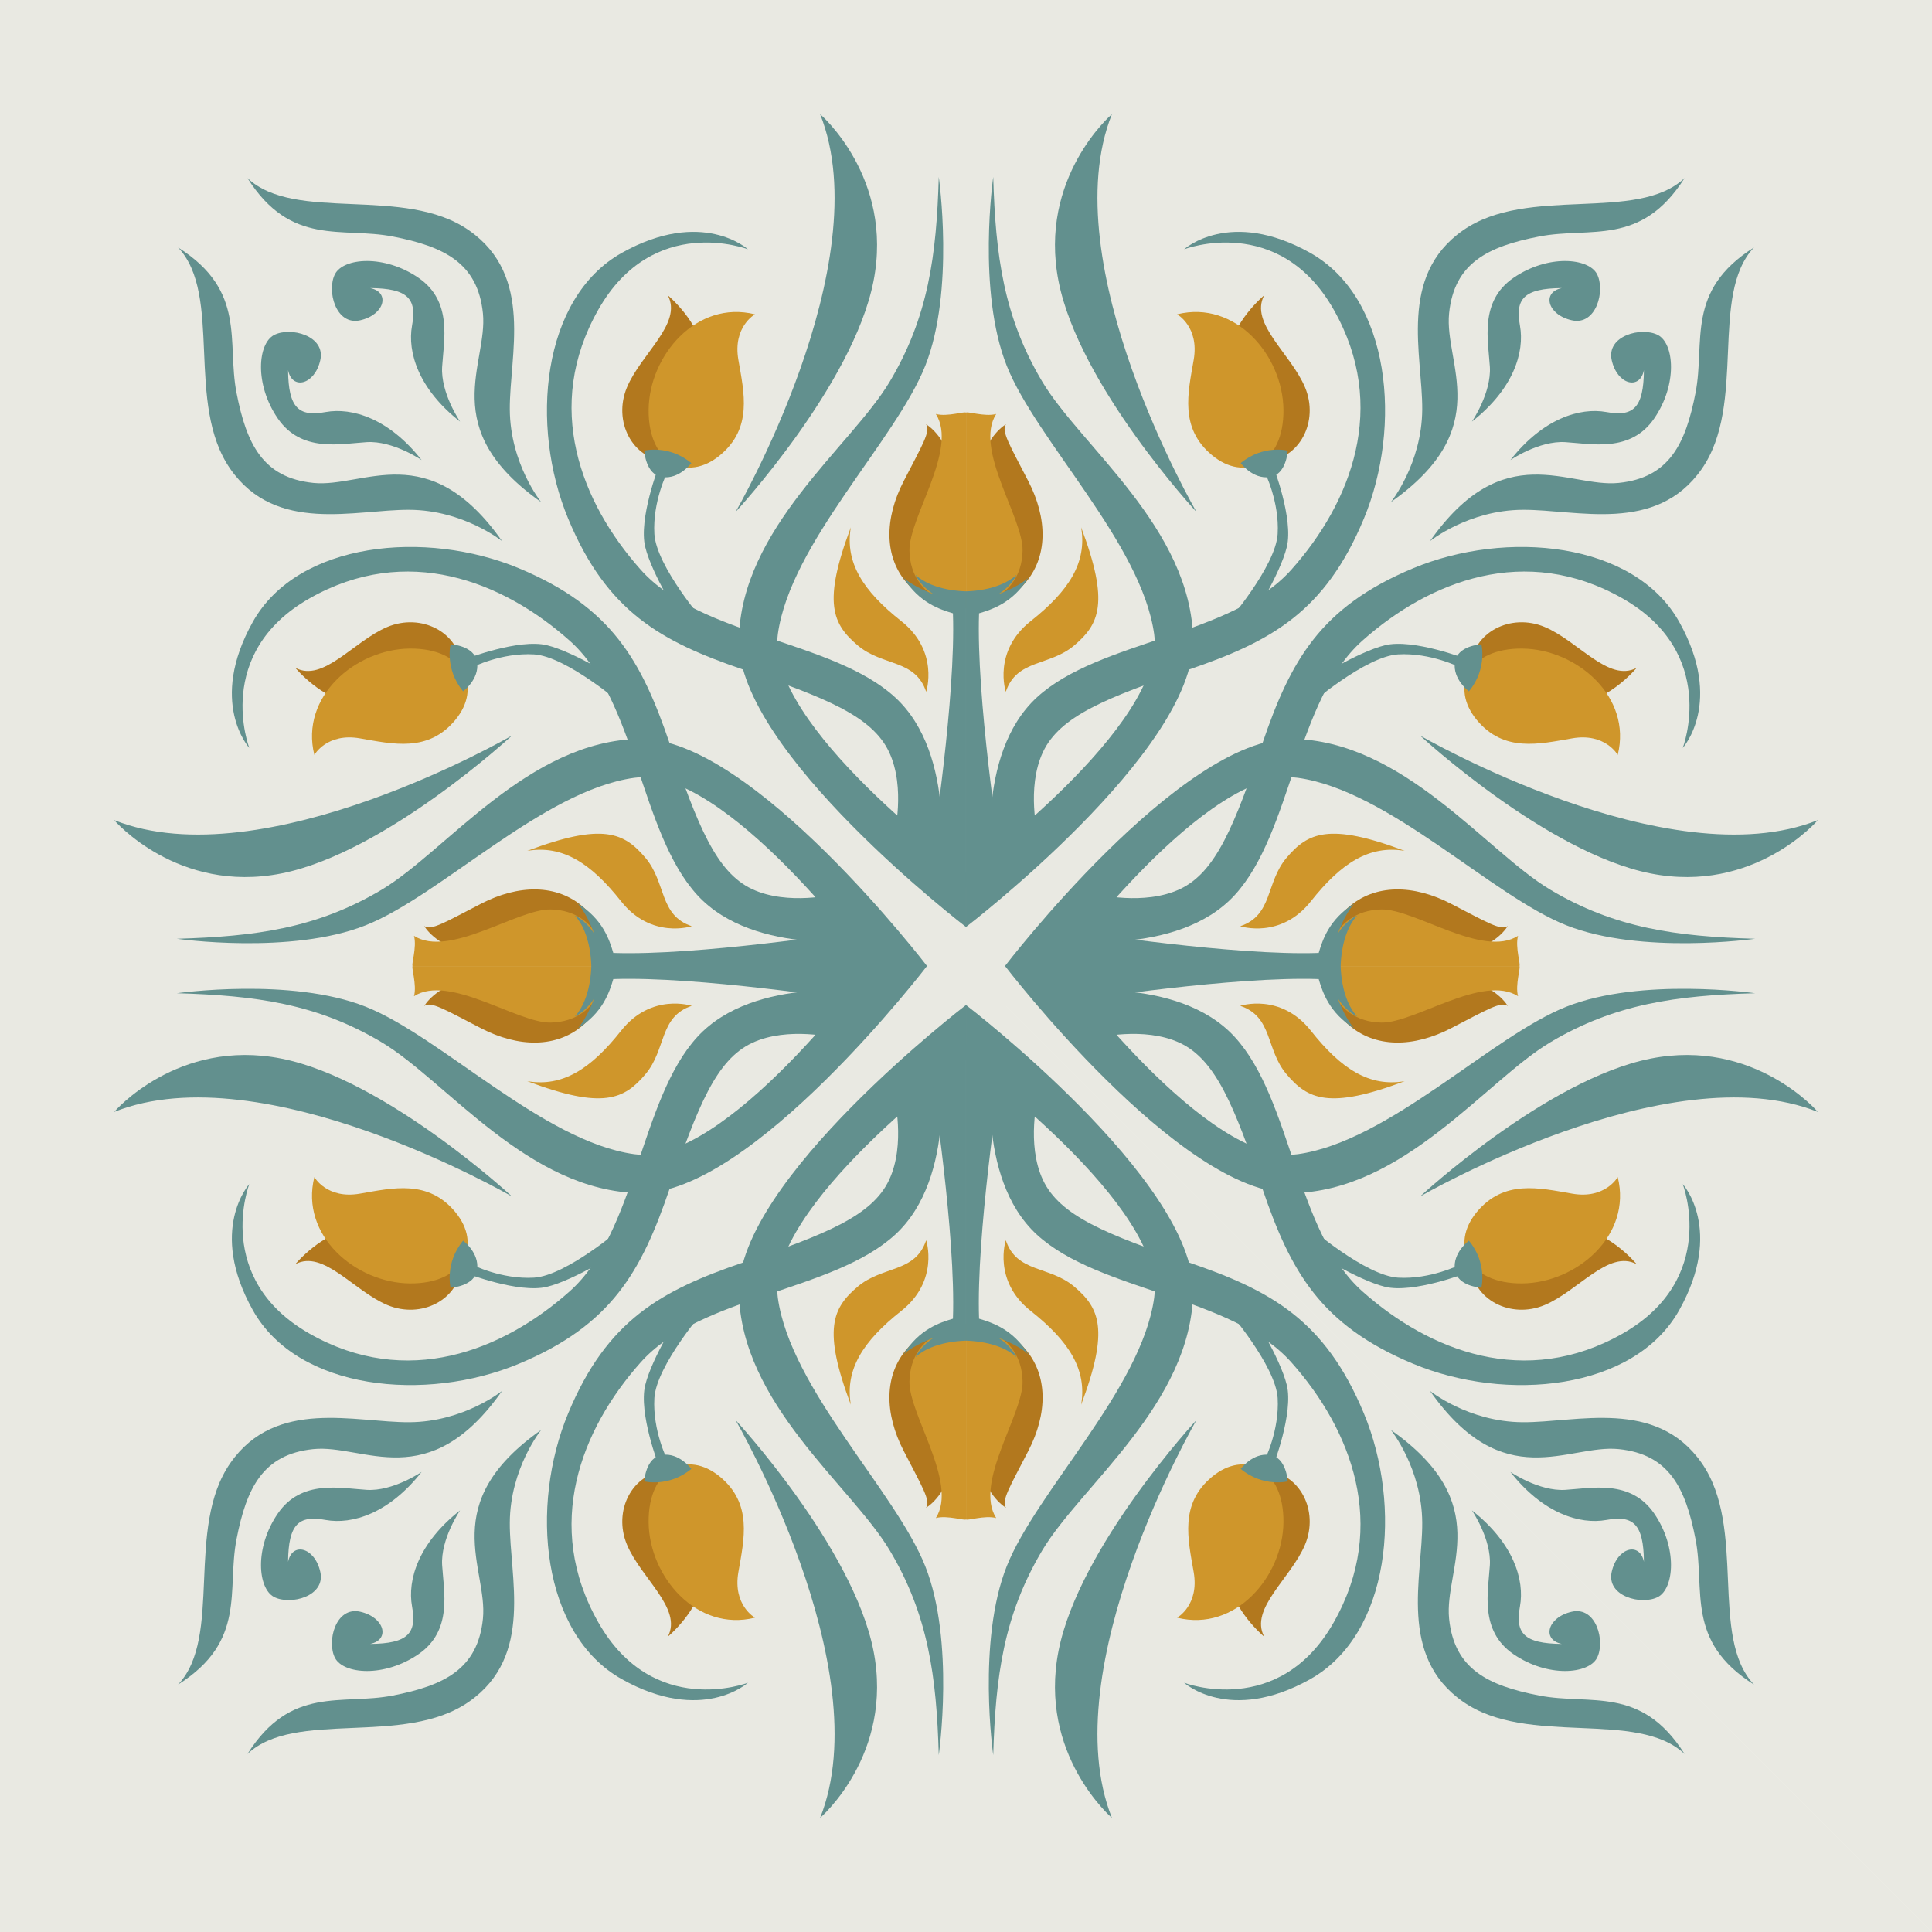 <?xml version="1.0" encoding="UTF-8"?><svg id="Layer_2" xmlns="http://www.w3.org/2000/svg" viewBox="0 0 540 540"><defs><style>.cls-1{fill:#e9e9e2;}.cls-2{fill:#cf962b;}.cls-3{fill:#b2781e;}.cls-4{fill:#62908e;}</style></defs><g id="OBJECTS"><g id="g17492"><path id="path17464" class="cls-1" d="M270.01,270.01L540,0H270s0,270.01,0,270.01Zm0,0L540,0V270s-270.01,0-270.01,0Zm0,0L0,0V270s270.01,0,270.01,0Zm0,0L0,0H270s0,270.01,0,270.01Zm0,0L0,540H270s0-270.01,0-270.01Zm0,0L0,540V270s270.01,0,270.01,0Zm0,0l270.01,270V270s-270.01,0-270.01,0Zm0,0l270,270.01H270s0-270.01,0-270.01Z"/><path id="path17466" class="cls-3" d="M353.34,82.55s-8.93,7.36-10.07,16.68c-1.14,9.32,.41,30.42,10.25,29.78,9.83-.64,15.2-11.32,11.24-20.75-3.96-9.43-15.57-17.86-11.42-25.71Zm104.11,104.11s-7.36,8.93-16.68,10.07c-9.32,1.14-30.42-.41-29.78-10.25s11.32-15.2,20.75-11.24c9.43,3.96,17.86,15.57,25.71,11.42Zm-374.9,0s7.36,8.93,16.68,10.07c9.32,1.14,30.42-.41,29.78-10.25-.64-9.83-11.32-15.2-20.75-11.24-9.43,3.96-17.86,15.57-25.71,11.42Zm104.11-104.11s8.93,7.36,10.07,16.68c1.14,9.32-.41,30.42-10.25,29.78-9.83-.64-15.2-11.32-11.24-20.75s15.57-17.86,11.42-25.71Zm0,374.9s8.93-7.36,10.07-16.68c1.14-9.32-.41-30.42-10.25-29.78-9.83,.64-15.2,11.32-11.24,20.75s15.57,17.86,11.42,25.71Zm-104.11-104.11s7.36-8.93,16.68-10.07c9.32-1.14,30.42,.41,29.78,10.25-.64,9.83-11.32,15.2-20.75,11.24-9.43-3.96-17.86-15.57-25.71-11.42Zm374.9,0s-7.36-8.93-16.68-10.07c-9.32-1.14-30.42,.41-29.78,10.25s11.32,15.2,20.75,11.24c9.43-3.96,17.86-15.57,25.71-11.42Zm-104.11,104.11s-8.93-7.36-10.07-16.68c-1.14-9.32,.41-30.42,10.25-29.78,9.83,.64,15.2,11.32,11.24,20.75-3.96,9.43-15.57,17.86-11.42,25.71Z"/><path id="path17468" class="cls-2" d="M329.02,87.86s6.23,3.48,4.62,12.72c-1.6,9.25-4,19.07,5.12,26.65,9.12,7.58,20.11,2.48,19.97-12.7-.14-15.18-13.44-30.74-29.71-26.68Zm123.13,123.13s-3.48-6.23-12.72-4.62c-9.25,1.6-19.07,4-26.65-5.12-7.58-9.12-2.48-20.11,12.7-19.97,15.18,.14,30.74,13.44,26.68,29.71Zm-364.28,0s3.48-6.23,12.72-4.62c9.25,1.6,19.07,4,26.65-5.12,7.58-9.12,2.48-20.11-12.7-19.97-15.18,.14-30.74,13.44-26.68,29.71Zm123.13-123.13s-6.23,3.48-4.62,12.72c1.6,9.25,4,19.07-5.12,26.65-9.12,7.58-20.11,2.48-19.97-12.7,.14-15.18,13.44-30.74,29.71-26.68Zm0,364.28s-6.23-3.48-4.62-12.72c1.6-9.25,4-19.07-5.12-26.65-9.12-7.58-20.11-2.48-19.97,12.7,.14,15.18,13.44,30.74,29.71,26.68Zm-123.13-123.13s3.48,6.23,12.72,4.62c9.25-1.6,19.07-4,26.65,5.12,7.58,9.12,2.48,20.11-12.7,19.97-15.18-.14-30.74-13.44-26.68-29.71Zm364.28,0s-3.48,6.23-12.72,4.62c-9.25-1.6-19.07-4-26.65,5.12-7.58,9.12-2.48,20.11,12.7,19.97,15.18-.14,30.74-13.44,26.68-29.71Zm-123.13,123.13s6.23-3.48,4.62-12.72c-1.6-9.25-4-19.07,5.12-26.65,9.12-7.58,20.11-2.48,19.97,12.7-.14,15.18-13.44,30.74-29.71,26.68Z"/><path id="path17470" class="cls-4" d="M277.61,49.44s-4.55,31.81,3.77,52.78c8.32,20.97,37.66,49.58,41.21,75,3.55,25.41-52.59,66.54-52.59,66.54v15.34s63.92-48.97,63.48-80.19c-.43-31.22-31.37-54.15-42.16-72.23s-13.08-35.32-13.71-57.22Zm212.95,212.95s-31.81,4.55-52.78-3.77c-20.97-8.32-49.58-37.66-75-41.21-25.41-3.55-66.54,52.59-66.54,52.59h-15.34s48.97-63.92,80.19-63.48c31.22,.43,54.15,31.37,72.23,42.16,18.09,10.79,35.32,13.08,57.22,13.71Zm-441.12,0s31.81,4.55,52.78-3.77c20.97-8.32,49.58-37.66,75-41.21,25.41-3.55,66.54,52.59,66.54,52.59h15.34s-48.97-63.92-80.19-63.48c-31.22,.43-54.15,31.37-72.23,42.16-18.09,10.79-35.32,13.08-57.22,13.71h0ZM262.39,49.44s4.55,31.81-3.77,52.78c-8.32,20.97-37.66,49.58-41.21,75-3.55,25.41,52.59,66.54,52.59,66.54v15.34s-63.92-48.97-63.48-80.19c.43-31.22,31.37-54.15,42.16-72.23,10.79-18.09,13.08-35.32,13.71-57.22Zm0,441.12s4.55-31.81-3.77-52.78c-8.32-20.97-37.66-49.58-41.21-75-3.55-25.41,52.59-66.54,52.59-66.54v-15.34s-63.92,48.97-63.48,80.19c.43,31.22,31.37,54.15,42.16,72.23,10.79,18.09,13.08,35.32,13.71,57.22ZM49.44,277.61s31.81-4.55,52.78,3.77,49.58,37.66,75,41.21c25.41,3.55,66.54-52.59,66.54-52.59h15.34s-48.97,63.92-80.19,63.48c-31.22-.43-54.15-31.37-72.23-42.16-18.09-10.79-35.32-13.08-57.22-13.71Zm441.12,0s-31.81-4.55-52.78,3.77c-20.97,8.32-49.58,37.66-75,41.21-25.41,3.55-66.54-52.59-66.54-52.59h-15.34s48.97,63.92,80.19,63.48c31.22-.43,54.15-31.37,72.23-42.16,18.09-10.79,35.32-13.08,57.22-13.71Zm-212.95,212.95s-4.55-31.81,3.77-52.78c8.32-20.97,37.66-49.58,41.21-75,3.55-25.41-52.59-66.54-52.59-66.54v-15.34s63.92,48.97,63.48,80.19c-.43,31.22-31.37,54.15-42.16,72.23-10.79,18.09-13.08,35.32-13.71,57.22h0Z"/><path id="path17472" class="cls-4" d="M277.43,244.06s-5.12-33.07,12.38-49.14c17.5-16.07,54.45-16.95,71.15-35.72,16.7-18.77,27.2-45.56,11.82-72.65-15.38-27.09-41.82-16.87-41.82-16.87,0,0,12.75-11.6,35.24,.99,22.49,12.6,25.8,48.4,14.98,74.36-10.82,25.96-25.86,34.26-48.9,42.12-23.04,7.86-36.06,13.01-40.78,23.07-4.72,10.06-1.38,23.32-1.38,23.32l-12.68,10.52Zm18.52,18.52s33.07,5.12,49.14-12.38c16.07-17.5,16.95-54.45,35.72-71.15,18.77-16.7,45.56-27.2,72.65-11.82,27.09,15.38,16.87,41.82,16.87,41.82,0,0,11.6-12.75-.99-35.24-12.6-22.49-48.4-25.8-74.36-14.98-25.96,10.82-34.26,25.86-42.12,48.9-7.86,23.04-13.01,36.06-23.07,40.78-10.06,4.72-23.32,1.38-23.32,1.38l-10.52,12.68Zm-51.89,0s-33.07,5.12-49.14-12.38c-16.07-17.5-16.95-54.45-35.72-71.15-18.77-16.7-45.56-27.2-72.65-11.82-27.09,15.38-16.87,41.82-16.87,41.82,0,0-11.6-12.75,.99-35.24,12.6-22.49,48.4-25.8,74.36-14.98,25.96,10.82,34.26,25.86,42.12,48.9,7.86,23.04,13.01,36.06,23.07,40.78,10.06,4.72,23.32,1.38,23.32,1.38l10.52,12.68Zm18.52-18.52s5.12-33.07-12.38-49.14c-17.5-16.07-54.45-16.95-71.15-35.72-16.7-18.77-27.2-45.56-11.82-72.65,15.38-27.09,41.82-16.87,41.82-16.87,0,0-12.75-11.6-35.24,.99-22.49,12.6-25.8,48.4-14.98,74.36,10.82,25.96,25.86,34.26,48.9,42.12,23.04,7.86,36.06,13.01,40.78,23.07,4.72,10.06,1.38,23.32,1.38,23.32l12.68,10.52Zm0,51.89s5.12,33.07-12.38,49.14c-17.5,16.07-54.45,16.95-71.15,35.72-16.7,18.77-27.2,45.56-11.82,72.65,15.38,27.09,41.82,16.87,41.82,16.87,0,0-12.75,11.6-35.24-.99-22.49-12.6-25.8-48.4-14.98-74.36,10.82-25.96,25.86-34.26,48.9-42.12,23.04-7.86,36.06-13.01,40.78-23.07,4.72-10.06,1.38-23.32,1.38-23.32l12.68-10.52Zm-18.52-18.52s-33.07-5.12-49.14,12.38c-16.07,17.5-16.95,54.45-35.72,71.15-18.77,16.7-45.56,27.2-72.65,11.82-27.09-15.38-16.87-41.82-16.87-41.82,0,0-11.6,12.75,.99,35.24s48.4,25.8,74.36,14.98c25.96-10.82,34.26-25.86,42.12-48.9,7.86-23.04,13.01-36.06,23.07-40.78,10.06-4.72,23.32-1.38,23.32-1.38l10.52-12.68Zm51.89,0s33.07-5.12,49.14,12.38c16.07,17.5,16.95,54.45,35.72,71.15,18.77,16.7,45.56,27.2,72.65,11.82,27.09-15.38,16.87-41.82,16.87-41.82,0,0,11.6,12.75-.99,35.24s-48.4,25.8-74.36,14.98c-25.96-10.82-34.26-25.86-42.12-48.9-7.86-23.04-13.01-36.06-23.07-40.78-10.06-4.72-23.32-1.38-23.32-1.38l-10.52-12.68Zm-18.52,18.52s-5.12,33.07,12.38,49.14c17.5,16.07,54.45,16.95,71.15,35.72,16.7,18.77,27.2,45.56,11.82,72.65-15.38,27.09-41.82,16.87-41.82,16.87,0,0,12.75,11.6,35.24-.99,22.49-12.6,25.8-48.4,14.98-74.36-10.82-25.96-25.86-34.26-48.9-42.12-23.04-7.86-36.06-13.01-40.78-23.07-4.72-10.06-1.38-23.32-1.38-23.32l-12.68-10.52Z"/><path id="path17474" class="cls-3" d="M281.17,118.58s-5.52,3.09-7.27,12.05c-1.74,8.97-2.86,38.8-2.86,38.8,0,0,7.97,1.73,15.06-5.98,7.08-7.72,6.59-18.74,1.35-28.9-5.23-10.16-7.67-14.07-6.28-15.97h0Zm140.25,140.25s-3.09,5.52-12.05,7.27c-8.97,1.74-38.8,2.86-38.8,2.86,0,0-1.73-7.97,5.98-15.06,7.72-7.08,18.74-6.59,28.9-1.35,10.16,5.23,14.07,7.67,15.97,6.28Zm-302.85,0s3.09,5.52,12.05,7.27c8.97,1.74,38.8,2.86,38.8,2.86,0,0,1.73-7.97-5.98-15.06-7.72-7.08-18.74-6.59-28.9-1.35-10.16,5.23-14.07,7.67-15.97,6.28ZM258.83,118.58s5.52,3.09,7.27,12.05c1.74,8.97,2.86,38.8,2.86,38.8,0,0-7.97,1.73-15.06-5.98-7.08-7.72-6.59-18.74-1.35-28.9,5.23-10.16,7.67-14.07,6.28-15.97Zm0,302.85s5.52-3.09,7.27-12.05c1.74-8.97,2.86-38.8,2.86-38.8,0,0-7.97-1.73-15.06,5.98-7.08,7.72-6.59,18.74-1.35,28.9,5.23,10.16,7.67,14.07,6.28,15.97ZM118.58,281.17s3.09-5.52,12.05-7.27c8.97-1.74,38.8-2.86,38.8-2.86,0,0,1.73,7.97-5.98,15.06s-18.74,6.59-28.9,1.35c-10.16-5.23-14.07-7.67-15.97-6.28Zm302.85,0s-3.09-5.52-12.05-7.27c-8.97-1.74-38.8-2.86-38.8-2.86,0,0-1.73,7.97,5.98,15.06,7.72,7.08,18.74,6.59,28.9,1.35,10.16-5.23,14.07-7.67,15.97-6.28Zm-140.25,140.25s-5.52-3.09-7.27-12.05c-1.74-8.97-2.86-38.8-2.86-38.8,0,0,7.97-1.73,15.06,5.98,7.08,7.72,6.59,18.74,1.35,28.9-5.23,10.16-7.67,14.07-6.28,15.97Z"/><path id="path17476" class="cls-2" d="M270,115.38v54.67s15.53-1.57,15.81-16.14c.18-9.3-13.67-28.33-7.37-38.2-3.17,.89-8.45-.91-8.45-.33Zm154.63,154.63h-54.67s1.57-15.53,16.14-15.81c9.3-.18,28.33,13.67,38.2,7.37-.89,3.17,.91,8.45,.33,8.45Zm-309.25,0h54.67s-1.57-15.53-16.14-15.81c-9.3-.18-28.33,13.67-38.2,7.37,.89,3.17-.91,8.45-.33,8.45ZM270.01,115.38v54.67s-15.53-1.57-15.81-16.14c-.18-9.3,13.67-28.33,7.37-38.2,3.17,.89,8.45-.91,8.45-.33h0Zm0,309.25v-54.67s-15.53,1.57-15.81,16.14c-.18,9.3,13.67,28.33,7.37,38.2,3.17-.89,8.45,.91,8.45,.33ZM115.38,270h54.67s-1.57,15.53-16.14,15.81c-9.3,.18-28.33-13.67-38.2-7.37,.89-3.17-.91-8.45-.33-8.45Zm309.25,0h-54.67s1.57,15.53,16.14,15.81c9.3,.18,28.33-13.67,38.2-7.37-.89-3.17,.91-8.45,.33-8.45Zm-154.63,154.63v-54.67s15.53,1.57,15.81,16.14c.18,9.3-13.67,28.33-7.37,38.2-3.17-.89-8.45,.91-8.45,.33Z"/><path id="path17478" class="cls-4" d="M270,165.27s9.14,.04,14.12-4.61c-1.59,3.34-5,5.37-5,5.37,0,0,5.3-1.82,8.33-4.57-4.37,7.07-10.23,8.89-13.8,9.96-.83,23.49,5.76,66.07,5.76,66.07l-3.28,7.27-6.13,3.38v-82.87Zm104.73,104.73s-.04-9.14,4.61-14.12c-3.34,1.59-5.37,5-5.37,5,0,0,1.82-5.3,4.57-8.33-7.07,4.37-8.89,10.23-9.96,13.8-23.49,.83-66.07-5.76-66.07-5.76l-7.27,3.28-3.38,6.13h82.87Zm-209.46,0s.04-9.14-4.61-14.12c3.34,1.59,5.37,5,5.37,5,0,0-1.82-5.3-4.57-8.33,7.07,4.37,8.89,10.23,9.96,13.8,23.49,.83,66.07-5.76,66.07-5.76l7.27,3.28,3.38,6.13h-82.87Zm104.73-104.73s-9.14,.04-14.12-4.61c1.59,3.34,5,5.37,5,5.37,0,0-5.3-1.82-8.33-4.57,4.37,7.07,10.23,8.89,13.8,9.96,.83,23.49-5.76,66.07-5.76,66.07l3.28,7.27,6.13,3.38v-82.87Zm0,209.46s-9.14-.04-14.12,4.61c1.59-3.34,5-5.37,5-5.37,0,0-5.3,1.82-8.33,4.57,4.37-7.07,10.23-8.89,13.8-9.96,.83-23.49-5.76-66.07-5.76-66.07l3.28-7.27,6.13-3.38v82.87Zm-104.73-104.73s.04,9.14-4.61,14.12c3.34-1.59,5.37-5,5.37-5,0,0-1.82,5.3-4.57,8.33,7.07-4.37,8.89-10.23,9.96-13.8,23.49-.83,66.07,5.76,66.07,5.76l7.27-3.28,3.38-6.13h-82.87Zm209.46,0s-.04,9.14,4.61,14.12c-3.34-1.59-5.37-5-5.37-5,0,0,1.82,5.3,4.57,8.33-7.07-4.37-8.89-10.23-9.96-13.8-23.49-.83-66.07,5.76-66.07,5.76l-7.27-3.28-3.38-6.13h82.87Zm-104.73,104.73s9.14-.04,14.12,4.61c-1.59-3.34-5-5.37-5-5.37,0,0,5.3,1.82,8.33,4.57-4.37-7.07-10.23-8.89-13.8-9.96-.83-23.49,5.76-66.07,5.76-66.07l-3.28-7.27-6.13-3.38v82.87Z"/><path id="path17480" class="cls-2" d="M281.12,193.35s-3.73-11.3,6.98-19.76c10.7-8.46,15.75-16.37,14.08-26.21,7.99,21.17,5.05,27.09-1.91,33-6.96,5.91-16.08,3.8-19.15,12.98h0Zm65.53,65.53s11.3,3.73,19.76-6.98c8.46-10.7,16.37-15.75,26.21-14.08-21.17-7.99-27.09-5.05-33,1.91-5.91,6.96-3.8,16.08-12.98,19.15h0Zm-153.31,0s-11.3,3.73-19.76-6.98c-8.46-10.7-16.37-15.75-26.21-14.08,21.17-7.99,27.09-5.05,33,1.91,5.91,6.96,3.8,16.08,12.98,19.15h0Zm65.53-65.53s3.73-11.3-6.98-19.76c-10.7-8.46-15.75-16.37-14.08-26.21-7.99,21.17-5.05,27.09,1.91,33,6.96,5.91,16.08,3.8,19.15,12.98h0Zm0,153.31s3.73,11.3-6.98,19.76c-10.7,8.46-15.75,16.37-14.08,26.21-7.99-21.17-5.05-27.09,1.91-33,6.96-5.91,16.08-3.8,19.15-12.98h0Zm-65.53-65.53s-11.3-3.73-19.76,6.98c-8.46,10.7-16.37,15.75-26.21,14.08,21.17,7.99,27.09,5.05,33-1.91,5.91-6.96,3.8-16.08,12.98-19.15h0Zm153.31,0s11.3-3.73,19.76,6.98c8.46,10.7,16.37,15.75,26.21,14.08-21.17,7.99-27.09,5.05-33-1.91-5.91-6.96-3.8-16.08-12.98-19.15Zm-65.53,65.53s-3.73,11.3,6.98,19.76c10.7,8.46,15.75,16.37,14.08,26.21,7.99-21.17,5.05-27.09-1.91-33-6.96-5.91-16.08-3.8-19.15-12.98Z"/><path id="path17482" class="cls-4" d="M388.73,140.37s8.7-10.72,8.79-25.94c.09-15.21-6.83-37.29,11.37-50.03,18.2-12.73,48.63-2.04,61.96-14.64-12.2,19.27-26.32,13.56-40.63,16.34-14.31,2.78-23.75,7.36-25.19,21.47s13.05,32.17-16.3,52.78Zm10.91,10.91s10.72-8.7,25.94-8.79c15.21-.09,37.29,6.83,50.03-11.37,12.73-18.2,2.04-48.63,14.64-61.96-19.27,12.19-13.56,26.32-16.34,40.63-2.78,14.31-7.36,23.75-21.47,25.19-14.11,1.44-32.17-13.05-52.78,16.3Zm-259.26,0s-10.72-8.7-25.94-8.79c-15.21-.09-37.29,6.83-50.03-11.37-12.73-18.2-2.04-48.63-14.64-61.96,19.27,12.19,13.56,26.32,16.34,40.63,2.78,14.31,7.36,23.75,21.47,25.19s32.17-13.05,52.78,16.3Zm10.9-10.9s-8.7-10.72-8.79-25.94c-.09-15.21,6.83-37.29-11.37-50.03-18.2-12.73-48.63-2.04-61.96-14.64,12.19,19.27,26.32,13.56,40.63,16.34,14.31,2.78,23.75,7.36,25.19,21.47s-13.05,32.17,16.3,52.78Zm0,259.26s-8.7,10.72-8.79,25.94c-.09,15.21,6.83,37.29-11.37,50.03-18.2,12.73-48.63,2.04-61.96,14.64,12.19-19.27,26.32-13.56,40.63-16.34,14.31-2.78,23.75-7.36,25.19-21.47s-13.05-32.17,16.3-52.78Zm-10.9-10.91s-10.72,8.7-25.94,8.79c-15.21,.09-37.29-6.83-50.03,11.37-12.73,18.2-2.04,48.63-14.64,61.96,19.27-12.19,13.56-26.32,16.34-40.63,2.78-14.31,7.36-23.75,21.47-25.19,14.11-1.44,32.17,13.05,52.78-16.3Zm259.26,0s10.72,8.7,25.94,8.79c15.21,.09,37.29-6.83,50.03,11.37,12.73,18.2,2.04,48.63,14.64,61.96-19.27-12.19-13.56-26.32-16.34-40.63-2.78-14.31-7.36-23.75-21.47-25.19-14.11-1.44-32.17,13.05-52.78-16.3Zm-10.91,10.91s8.7,10.72,8.79,25.94c.09,15.21-6.83,37.29,11.37,50.03,18.2,12.73,48.63,2.04,61.96,14.64-12.19-19.27-26.32-13.56-40.63-16.34-14.31-2.78-23.75-7.36-25.19-21.47s13.05-32.17-16.3-52.78Z"/><path id="path17484" class="cls-4" d="M346.77,129.44s3.36,4.56,8.1,3.92,5.05-7.41,5.05-7.41c0,0-6.85-1.73-13.15,3.49Zm63.79,63.79s-4.56-3.36-3.92-8.1c.64-4.74,7.41-5.05,7.41-5.05,0,0,1.73,6.85-3.49,13.15Zm-281.12,0s4.56-3.36,3.92-8.1-7.41-5.05-7.41-5.05c0,0-1.73,6.85,3.49,13.15Zm63.79-63.79s-3.36,4.56-8.1,3.92-5.05-7.41-5.05-7.41c0,0,6.85-1.73,13.15,3.49Zm0,281.12s-3.36-4.56-8.1-3.92-5.05,7.41-5.05,7.41c0,0,6.85,1.73,13.15-3.49Zm-63.79-63.79s4.56,3.36,3.92,8.1-7.41,5.05-7.41,5.05c0,0-1.73-6.85,3.49-13.15Zm281.12,0s-4.56,3.36-3.92,8.1,7.41,5.05,7.41,5.05c0,0,1.73-6.85-3.49-13.15Zm-63.79,63.79s3.36-4.56,8.1-3.92,5.05,7.41,5.05,7.41c0,0-6.85,1.73-13.15-3.49Z"/><path id="path17486" class="cls-4" d="M353.47,131.92s4.18,8.24,3.64,17.33c-.54,9.08-14.1,24.77-14.1,24.77l6.54-.47s8.21-12.86,10.12-20.68c1.91-7.82-3.81-22.61-3.81-22.61l-2.38,1.66Zm54.62,54.62s-8.24-4.18-17.33-3.64c-9.08,.54-24.77,14.1-24.77,14.1l.47-6.54s12.86-8.21,20.68-10.12c7.82-1.91,22.61,3.81,22.61,3.81l-1.66,2.38Zm-276.17,0s8.24-4.18,17.33-3.64c9.08,.54,24.77,14.1,24.77,14.1l-.47-6.54s-12.86-8.21-20.68-10.12c-7.82-1.91-22.61,3.81-22.61,3.81l1.66,2.38Zm54.62-54.62s-4.18,8.24-3.64,17.33c.54,9.08,14.1,24.77,14.1,24.77l-6.54-.47s-8.21-12.86-10.12-20.68c-1.91-7.82,3.81-22.61,3.81-22.61l2.38,1.66Zm0,276.17s-4.18-8.24-3.64-17.33c.54-9.08,14.1-24.77,14.1-24.77l-6.54,.47s-8.21,12.86-10.12,20.68c-1.91,7.82,3.81,22.61,3.81,22.61l2.38-1.66Zm-54.62-54.62s8.24,4.18,17.33,3.64c9.08-.54,24.77-14.1,24.77-14.1l-.47,6.54s-12.86,8.21-20.68,10.12c-7.82,1.91-22.61-3.81-22.61-3.81l1.66-2.38Zm276.17,0s-8.24,4.18-17.33,3.64c-9.08-.54-24.77-14.1-24.77-14.1l.47,6.54s12.86,8.21,20.68,10.12c7.82,1.91,22.61-3.81,22.61-3.81l-1.66-2.38Zm-54.62,54.62s4.18-8.24,3.64-17.33c-.54-9.08-14.1-24.77-14.1-24.77l6.54,.47s8.21,12.86,10.12,20.68c1.91,7.82-3.81,22.61-3.81,22.61l-2.38-1.66Z"/><path id="path17488" class="cls-4" d="M411.42,117.82s5.46-7.99,5-15.32c-.45-7.33-2.99-18.26,6.61-24.85,9.6-6.59,20.95-5.59,23.33-1.05,2.38,4.54-.15,14.48-7.04,12.92-6.89-1.56-8.43-7.89-2.77-9-10.62,.08-13.09,3-11.72,10.47,1.36,7.46-1.84,17.77-13.41,26.84Zm10.76,10.76s7.99-5.46,15.32-5c7.33,.45,18.26,2.99,24.85-6.61,6.59-9.6,5.59-20.95,1.05-23.33-4.54-2.38-14.48,.15-12.92,7.04,1.56,6.89,7.89,8.43,9,2.77-.08,10.62-3,13.09-10.47,11.72-7.46-1.36-17.77,1.84-26.84,13.41Zm-304.36,0s-7.99-5.46-15.32-5c-7.33,.45-18.26,2.99-24.85-6.61-6.59-9.6-5.59-20.95-1.05-23.33,4.54-2.38,14.48,.15,12.92,7.04-1.56,6.89-7.89,8.43-9,2.77,.08,10.62,3,13.09,10.47,11.72,7.46-1.36,17.77,1.84,26.84,13.41Zm10.76-10.76s-5.46-7.99-5-15.32c.45-7.33,2.99-18.26-6.61-24.85-9.6-6.59-20.95-5.59-23.33-1.05-2.38,4.54,.15,14.48,7.04,12.92,6.89-1.56,8.43-7.89,2.77-9,10.62,.08,13.09,3,11.72,10.47-1.36,7.46,1.84,17.77,13.41,26.84Zm0,304.36s-5.46,7.99-5,15.32c.45,7.33,2.99,18.26-6.61,24.85-9.6,6.59-20.95,5.59-23.33,1.05-2.38-4.54,.15-14.48,7.04-12.92,6.89,1.56,8.43,7.89,2.77,9,10.62-.08,13.09-3,11.72-10.47-1.36-7.46,1.84-17.77,13.41-26.84h0Zm-10.76-10.76s-7.99,5.46-15.32,5c-7.33-.45-18.26-2.99-24.85,6.61-6.59,9.6-5.59,20.95-1.05,23.33,4.54,2.38,14.48-.15,12.92-7.04-1.56-6.89-7.89-8.43-9-2.77,.08-10.62,3-13.09,10.47-11.72,7.46,1.36,17.77-1.84,26.84-13.41h0Zm304.36,0s7.99,5.46,15.32,5c7.33-.45,18.26-2.99,24.85,6.61,6.59,9.6,5.59,20.95,1.05,23.33-4.54,2.38-14.48-.15-12.92-7.04,1.56-6.89,7.89-8.43,9-2.77-.08-10.62-3-13.09-10.47-11.72-7.46,1.36-17.77-1.84-26.84-13.41h0Zm-10.76,10.76s5.46,7.99,5,15.32c-.45,7.33-2.99,18.26,6.61,24.85,9.6,6.59,20.95,5.59,23.33,1.05,2.38-4.54-.15-14.48-7.04-12.92s-8.43,7.89-2.77,9c-10.62-.08-13.09-3-11.72-10.47,1.36-7.46-1.84-17.77-13.41-26.84h0Z"/><path id="path17490" class="cls-4" d="M310.77,31.92s-20.65,17.7-14.89,46.75c5.76,29.05,38.55,64.44,38.55,64.44,0,0-40.32-69.46-23.65-111.19Zm197.32,197.32s-17.7,20.65-46.75,14.89c-29.05-5.76-64.44-38.55-64.44-38.55,0,0,69.46,40.32,111.19,23.65Zm-476.17,0s17.7,20.65,46.75,14.89c29.05-5.76,64.44-38.55,64.44-38.55,0,0-69.46,40.32-111.19,23.65ZM229.24,31.92s20.65,17.7,14.89,46.75c-5.76,29.05-38.55,64.44-38.55,64.44,0,0,40.32-69.46,23.65-111.19Zm0,476.17s20.65-17.7,14.89-46.75c-5.76-29.05-38.55-64.44-38.55-64.44,0,0,40.32,69.46,23.65,111.19ZM31.92,310.77s17.7-20.65,46.75-14.89c29.05,5.76,64.44,38.55,64.44,38.55,0,0-69.46-40.32-111.19-23.65Zm476.17,0s-17.7-20.65-46.75-14.89c-29.05,5.76-64.44,38.55-64.44,38.55,0,0,69.46-40.32,111.19-23.65h0Zm-197.32,197.32s-20.65-17.7-14.89-46.75c5.76-29.05,38.55-64.44,38.55-64.44,0,0-40.32,69.46-23.65,111.19h0Z"/></g></g></svg>